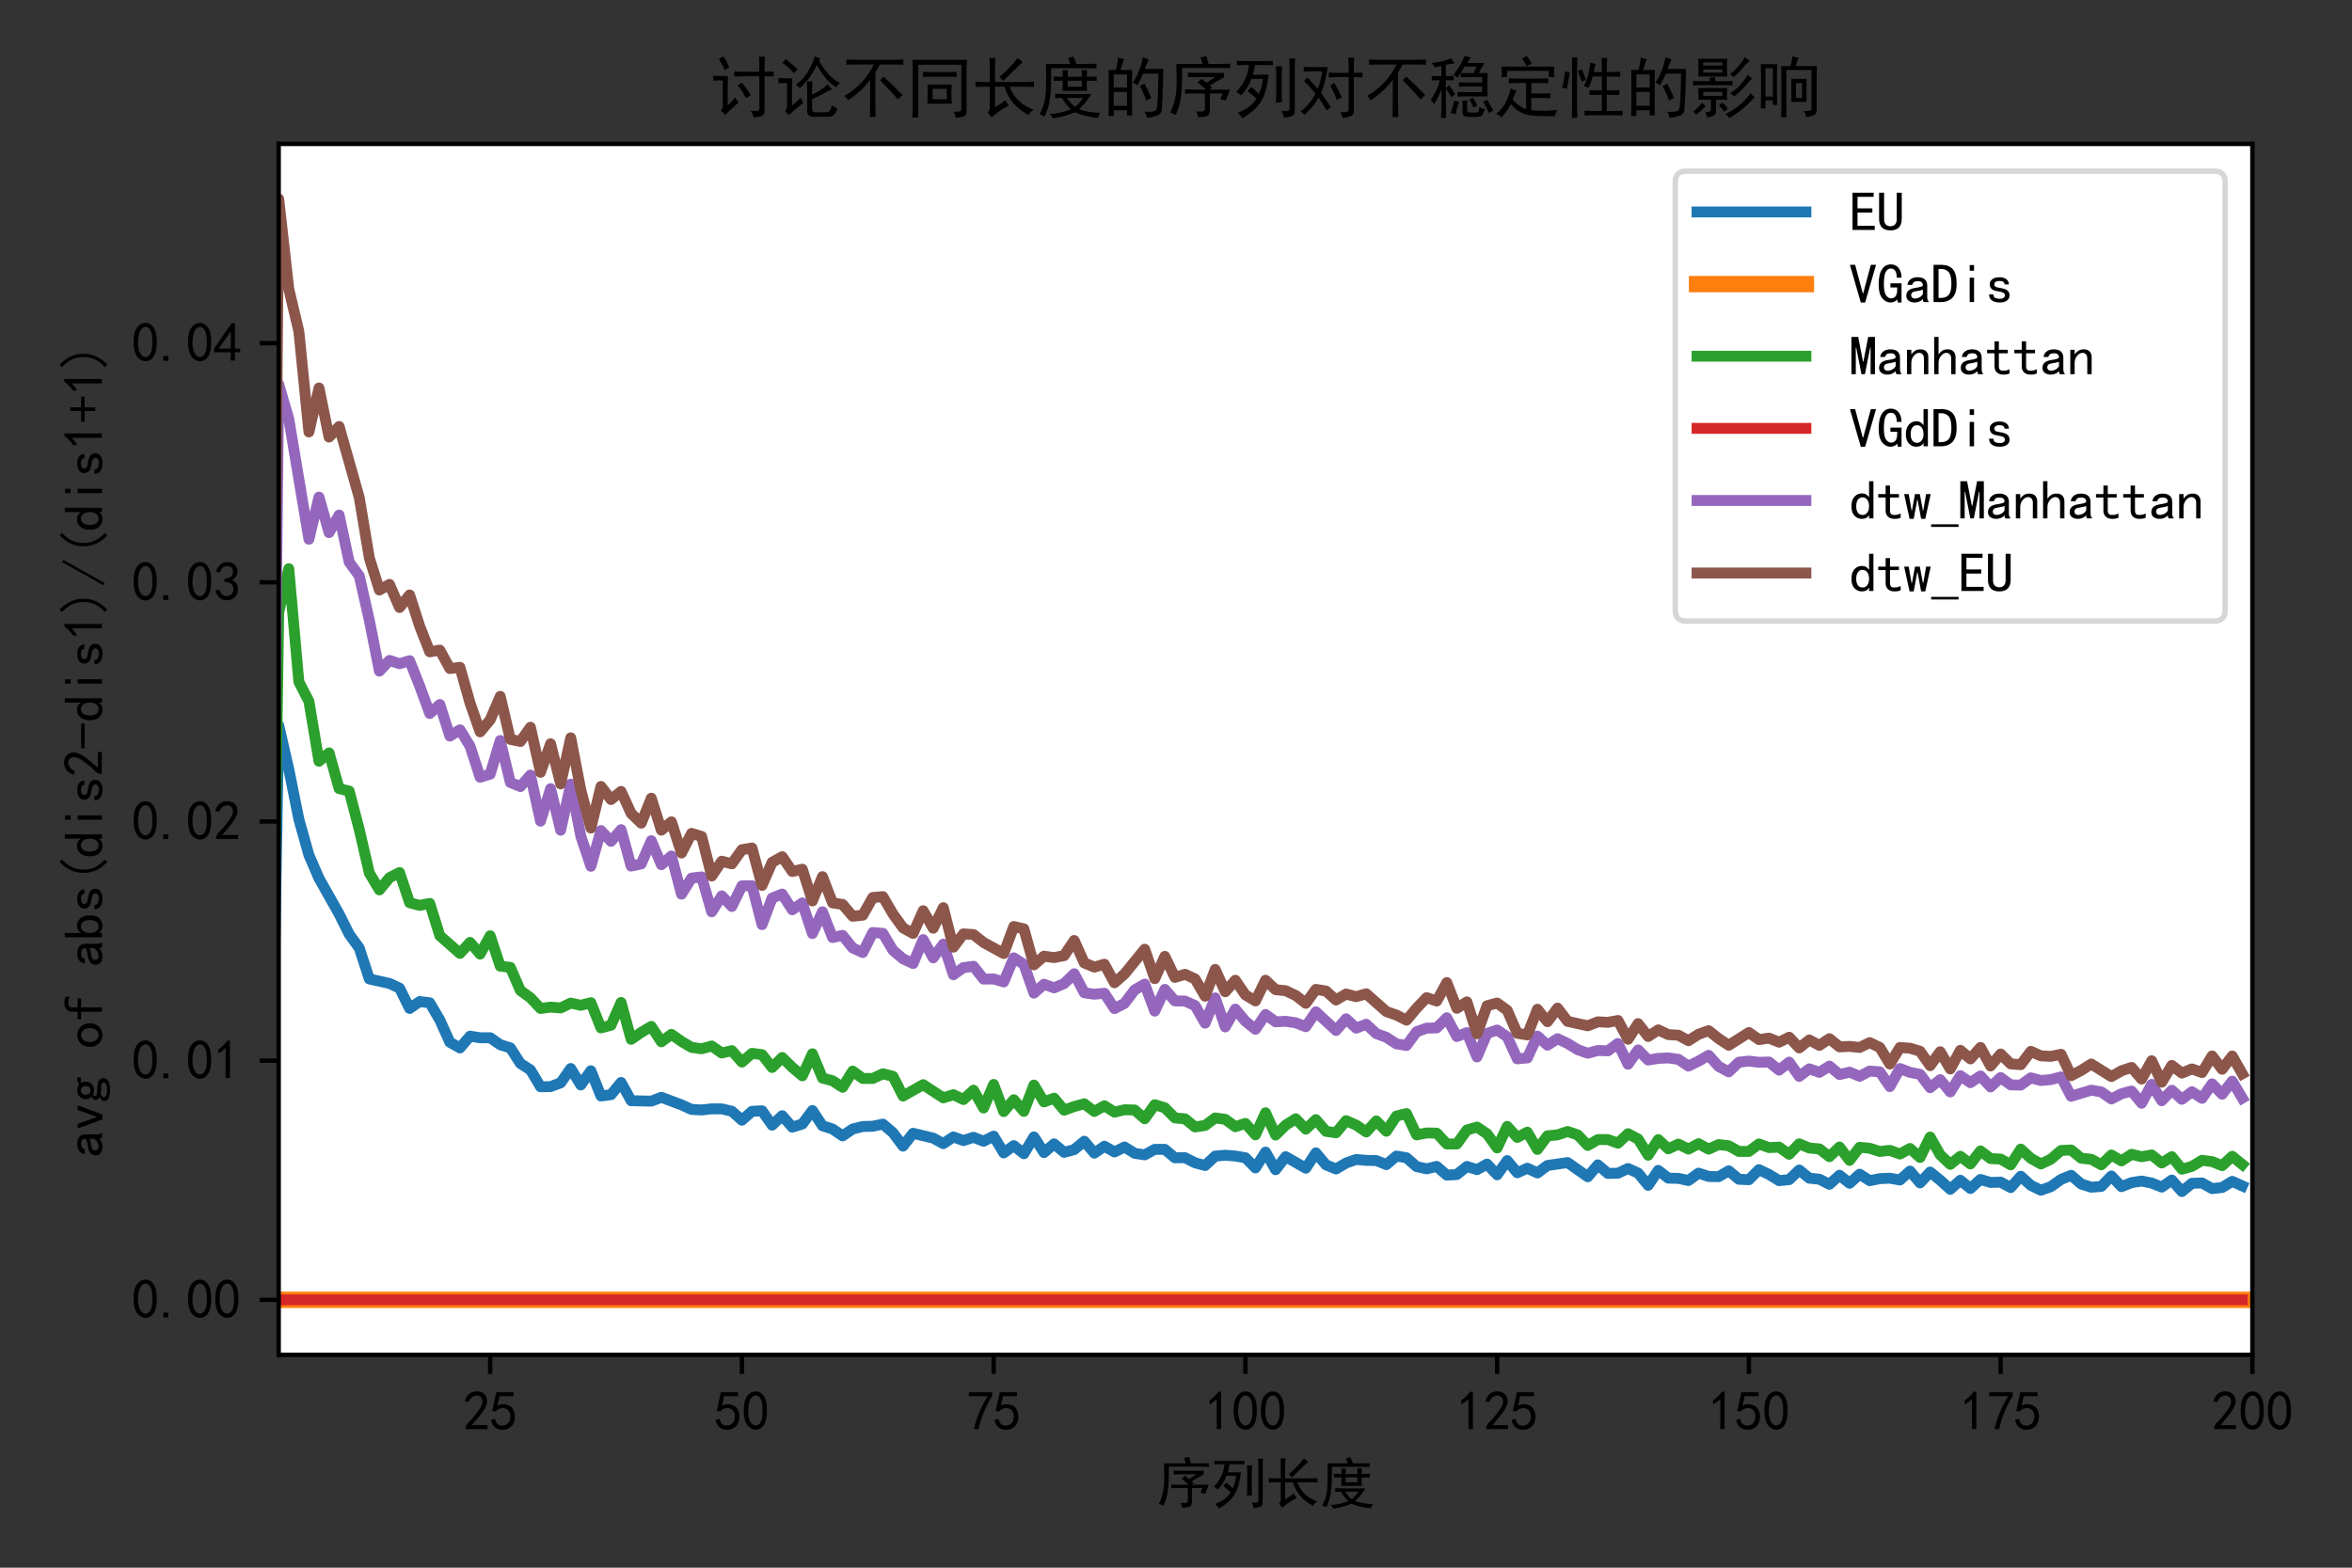 <?xml version="1.0" encoding="utf-8" standalone="no"?>
<!DOCTYPE svg PUBLIC "-//W3C//DTD SVG 1.1//EN"
  "http://www.w3.org/Graphics/SVG/1.1/DTD/svg11.dtd">
<svg xmlns:xlink="http://www.w3.org/1999/xlink" width="432pt" height="288pt" viewBox="0 0 432 288" xmlns="http://www.w3.org/2000/svg" version="1.1">
 <rect x="0" y="0" width="432" height="288" fill="#333333" stroke="none"/>
 <defs>
  <style type="text/css">*{stroke-linejoin: round; stroke-linecap: butt}</style>
 </defs>
 <g id="figure_1">
  <g id="patch_1">
   <path d="M 0 288 
L 432 288 
L 432 0 
L 0 0 
L 0 288 
z
" style="fill: none"/>
  </g>
  <g id="axes_1">
   <g id="patch_2">
    <path d="M 51.191 248.903 
L 413.7 248.903 
L 413.7 26.441 
L 51.191 26.441 
z
" style="fill: #ffffff"/>
   </g>
   <g id="matplotlib.axis_1">
    <g id="xtick_1">
     <g id="line2d_1">
      <defs>
       <path id="m7059e7359c" d="M 0 0 
L 0 3.5 
" style="stroke: #000000; stroke-width: 0.8"/>
      </defs>
      <g>
       <use xlink:href="#m7059e7359c" x="90.031" y="248.903" style="stroke: #000000; stroke-width: 0.8"/>
      </g>
     </g>
     <g id="text_1">
      <!-- 25 -->
      <g transform="translate(85.031 262.778)scale(0.1 -0.1)">
       <defs>
        <path id="SimHei-32" d="M 300 250 
Q 325 625 650 925 
Q 975 1225 1475 1862 
Q 1975 2500 2125 2850 
Q 2275 3200 2237 3450 
Q 2200 3700 2000 3862 
Q 1800 4025 1537 4000 
Q 1275 3975 1037 3800 
Q 800 3625 675 3275 
L 200 3350 
Q 400 3925 712 4187 
Q 1025 4450 1450 4475 
Q 1700 4500 1900 4462 
Q 2100 4425 2312 4287 
Q 2525 4150 2662 3875 
Q 2800 3600 2762 3212 
Q 2725 2825 2375 2287 
Q 2025 1750 1025 600 
L 2825 600 
L 2825 150 
L 300 150 
L 300 250 
z
" transform="scale(0.016)"/>
        <path id="SimHei-35" d="M 550 1325 
Q 725 650 1150 575 
Q 1575 500 1837 662 
Q 2100 825 2212 1087 
Q 2325 1350 2312 1675 
Q 2300 2000 2137 2225 
Q 1975 2450 1725 2525 
Q 1475 2600 1162 2525 
Q 850 2450 650 2175 
L 225 2225 
Q 275 2375 700 4375 
L 2675 4375 
L 2675 3925 
L 1075 3925 
Q 950 3250 825 2850 
Q 1200 3025 1525 3012 
Q 1850 3000 2150 2862 
Q 2450 2725 2587 2487 
Q 2725 2250 2787 2012 
Q 2850 1775 2837 1500 
Q 2825 1225 2725 937 
Q 2625 650 2425 462 
Q 2225 275 1937 162 
Q 1650 50 1275 75 
Q 900 100 562 350 
Q 225 600 100 1200 
L 550 1325 
z
" transform="scale(0.016)"/>
       </defs>
       <use xlink:href="#SimHei-32"/>
       <use xlink:href="#SimHei-35" x="50"/>
      </g>
     </g>
    </g>
    <g id="xtick_2">
     <g id="line2d_2">
      <g>
       <use xlink:href="#m7059e7359c" x="136.269" y="248.903" style="stroke: #000000; stroke-width: 0.8"/>
      </g>
     </g>
     <g id="text_2">
      <!-- 50 -->
      <g transform="translate(131.269 262.778)scale(0.1 -0.1)">
       <defs>
        <path id="SimHei-30" d="M 225 2537 
Q 250 3200 412 3587 
Q 575 3975 875 4225 
Q 1175 4475 1612 4475 
Q 2050 4475 2375 4112 
Q 2700 3750 2800 3200 
Q 2900 2650 2862 1937 
Q 2825 1225 2612 775 
Q 2400 325 1975 150 
Q 1550 -25 1125 187 
Q 700 400 525 750 
Q 350 1100 275 1487 
Q 200 1875 225 2537 
z
M 750 2687 
Q 675 2000 800 1462 
Q 925 925 1212 700 
Q 1500 475 1800 612 
Q 2100 750 2237 1162 
Q 2375 1575 2375 2062 
Q 2375 2550 2337 2950 
Q 2300 3350 2112 3675 
Q 1925 4000 1612 4012 
Q 1300 4025 1062 3700 
Q 825 3375 750 2687 
z
" transform="scale(0.016)"/>
       </defs>
       <use xlink:href="#SimHei-35"/>
       <use xlink:href="#SimHei-30" x="50"/>
      </g>
     </g>
    </g>
    <g id="xtick_3">
     <g id="line2d_3">
      <g>
       <use xlink:href="#m7059e7359c" x="182.508" y="248.903" style="stroke: #000000; stroke-width: 0.8"/>
      </g>
     </g>
     <g id="text_3">
      <!-- 75 -->
      <g transform="translate(177.508 262.778)scale(0.1 -0.1)">
       <defs>
        <path id="SimHei-37" d="M 850 150 
Q 1300 2050 2425 3925 
L 275 3925 
L 275 4375 
L 2950 4375 
L 2950 3950 
Q 1775 2050 1400 150 
L 850 150 
z
" transform="scale(0.016)"/>
       </defs>
       <use xlink:href="#SimHei-37"/>
       <use xlink:href="#SimHei-35" x="50"/>
      </g>
     </g>
    </g>
    <g id="xtick_4">
     <g id="line2d_4">
      <g>
       <use xlink:href="#m7059e7359c" x="228.746" y="248.903" style="stroke: #000000; stroke-width: 0.8"/>
      </g>
     </g>
     <g id="text_4">
      <!-- 100 -->
      <g transform="translate(221.246 262.778)scale(0.1 -0.1)">
       <defs>
        <path id="SimHei-31" d="M 1400 3600 
Q 1075 3275 575 2975 
L 575 3450 
Q 1200 3875 1600 4450 
L 1900 4450 
L 1900 150 
L 1400 150 
L 1400 3600 
z
" transform="scale(0.016)"/>
       </defs>
       <use xlink:href="#SimHei-31"/>
       <use xlink:href="#SimHei-30" x="50"/>
       <use xlink:href="#SimHei-30" x="100"/>
      </g>
     </g>
    </g>
    <g id="xtick_5">
     <g id="line2d_5">
      <g>
       <use xlink:href="#m7059e7359c" x="274.985" y="248.903" style="stroke: #000000; stroke-width: 0.8"/>
      </g>
     </g>
     <g id="text_5">
      <!-- 125 -->
      <g transform="translate(267.485 262.778)scale(0.1 -0.1)">
       <use xlink:href="#SimHei-31"/>
       <use xlink:href="#SimHei-32" x="50"/>
       <use xlink:href="#SimHei-35" x="100"/>
      </g>
     </g>
    </g>
    <g id="xtick_6">
     <g id="line2d_6">
      <g>
       <use xlink:href="#m7059e7359c" x="321.223" y="248.903" style="stroke: #000000; stroke-width: 0.8"/>
      </g>
     </g>
     <g id="text_6">
      <!-- 150 -->
      <g transform="translate(313.723 262.778)scale(0.1 -0.1)">
       <use xlink:href="#SimHei-31"/>
       <use xlink:href="#SimHei-35" x="50"/>
       <use xlink:href="#SimHei-30" x="100"/>
      </g>
     </g>
    </g>
    <g id="xtick_7">
     <g id="line2d_7">
      <g>
       <use xlink:href="#m7059e7359c" x="367.462" y="248.903" style="stroke: #000000; stroke-width: 0.8"/>
      </g>
     </g>
     <g id="text_7">
      <!-- 175 -->
      <g transform="translate(359.962 262.778)scale(0.1 -0.1)">
       <use xlink:href="#SimHei-31"/>
       <use xlink:href="#SimHei-37" x="50"/>
       <use xlink:href="#SimHei-35" x="100"/>
      </g>
     </g>
    </g>
    <g id="xtick_8">
     <g id="line2d_8">
      <g>
       <use xlink:href="#m7059e7359c" x="413.7" y="248.903" style="stroke: #000000; stroke-width: 0.8"/>
      </g>
     </g>
     <g id="text_8">
      <!-- 200 -->
      <g transform="translate(406.2 262.778)scale(0.1 -0.1)">
       <use xlink:href="#SimHei-32"/>
       <use xlink:href="#SimHei-30" x="50"/>
       <use xlink:href="#SimHei-30" x="100"/>
      </g>
     </g>
    </g>
    <g id="text_9">
     <!-- 序列长度 -->
     <g transform="translate(212.445 276.075)scale(0.1 -0.1)">
      <defs>
       <path id="SimHei-5e8f" d="M 4000 2075 
L 5975 2075 
Q 5750 1525 5575 1025 
Q 5325 1100 5050 1150 
Q 5175 1450 5275 1700 
L 4050 1700 
L 4050 150 
Q 4050 -375 3762 -462 
Q 3475 -550 2950 -575 
Q 2875 -300 2750 0 
Q 3350 -75 3475 25 
Q 3600 125 3575 375 
L 3575 1700 
L 2450 1700 
Q 2050 1700 1675 1675 
L 1675 2100 
Q 2100 2075 2425 2075 
L 3675 2075 
Q 3325 2400 2875 2775 
Q 2975 2875 3250 3100 
Q 3400 2975 3725 2725 
L 4575 3275 
L 3000 3275 
Q 2400 3275 1950 3250 
L 1950 3700 
Q 2400 3675 3000 3675 
L 5400 3675 
L 5400 3250 
Q 4700 2875 4025 2450 
L 4275 2250 
L 4000 2075 
z
M 3725 5275 
Q 3825 4925 3925 4525 
L 4850 4525 
Q 5425 4525 6000 4550 
L 6000 4125 
Q 5425 4150 4850 4150 
L 1400 4150 
Q 1400 2750 1362 2137 
Q 1325 1525 1200 887 
Q 1075 250 775 -350 
Q 625 -250 250 -125 
Q 475 300 600 700 
Q 725 1100 800 1637 
Q 875 2175 875 2825 
Q 875 3500 850 4525 
L 3350 4525 
Q 3275 4825 3150 5150 
Q 3425 5200 3725 5275 
z
" transform="scale(0.016)"/>
       <path id="SimHei-5217" d="M 2950 4800 
Q 3525 4800 3825 4825 
L 3825 4400 
Q 3525 4425 2800 4425 
L 2125 4425 
Q 2075 4125 1925 3500 
L 3425 3500 
Q 3300 2500 3100 1862 
Q 2900 1225 2575 762 
Q 2250 300 1850 -12 
Q 1450 -325 925 -675 
Q 725 -375 475 -150 
Q 1125 125 1550 437 
Q 1975 750 2250 1225 
Q 2100 1350 1862 1550 
Q 1625 1750 1400 1925 
L 1750 2325 
Q 1925 2200 2100 2037 
Q 2275 1875 2500 1650 
Q 2650 2025 2737 2337 
Q 2825 2650 2875 3100 
L 1775 3100 
Q 1600 2650 1350 2237 
Q 1100 1825 775 1525 
Q 600 1675 325 1850 
Q 600 2125 825 2462 
Q 1050 2800 1200 3125 
Q 1350 3450 1425 3775 
Q 1500 4100 1550 4425 
L 1100 4425 
Q 575 4425 375 4400 
L 375 4825 
Q 575 4800 1125 4800 
L 2950 4800 
z
M 5975 5050 
Q 5925 4675 5925 4250 
L 5925 50 
Q 5925 -275 5737 -400 
Q 5550 -525 4900 -625 
Q 4825 -250 4650 25 
Q 5150 0 5287 25 
Q 5425 50 5425 325 
L 5425 4250 
Q 5425 4650 5400 5050 
L 5975 5050 
z
M 4725 4300 
Q 4675 4000 4675 3450 
L 4675 1650 
Q 4675 1200 4700 850 
L 4100 850 
Q 4150 1200 4150 1650 
L 4150 3550 
Q 4150 3975 4100 4300 
L 4725 4300 
z
" transform="scale(0.016)"/>
       <path id="SimHei-957f" d="M 1750 2800 
L 1750 4450 
Q 1750 4675 1725 5100 
L 2275 5100 
Q 2250 4625 2250 4475 
L 2250 2800 
L 5275 2800 
Q 5600 2800 5975 2825 
L 5975 2325 
Q 5500 2350 5100 2350 
L 3650 2350 
Q 3825 1850 4187 1375 
Q 4550 900 5050 587 
Q 5550 275 5950 150 
Q 5625 -50 5450 -350 
Q 4925 -75 4475 300 
Q 4025 675 3675 1212 
Q 3325 1750 3150 2350 
L 2250 2350 
L 2250 375 
Q 2975 825 3225 1050 
Q 3400 775 3575 550 
Q 3100 325 2625 -12 
Q 2150 -350 1925 -575 
Q 1725 -300 1550 -100 
Q 1750 100 1750 425 
L 1750 2350 
L 1175 2350 
Q 825 2350 375 2325 
L 375 2825 
Q 825 2800 1125 2800 
L 1750 2800 
z
M 4900 4700 
Q 4625 4475 4087 3937 
Q 3550 3400 3025 2900 
Q 2800 3200 2650 3300 
Q 3075 3600 3600 4150 
Q 4125 4700 4400 5100 
Q 4600 4925 4900 4700 
z
" transform="scale(0.016)"/>
       <path id="SimHei-5ea6" d="M 1750 1675 
Q 2450 1650 2875 1650 
L 5200 1650 
Q 4975 1250 4650 850 
Q 4325 450 4025 200 
Q 4350 50 4950 -50 
Q 5550 -150 6100 -150 
Q 5950 -300 5825 -650 
Q 5100 -550 4550 -412 
Q 4000 -275 3625 -100 
Q 3100 -325 2587 -462 
Q 2075 -600 1525 -675 
Q 1450 -475 1225 -250 
Q 1675 -250 2250 -125 
Q 2825 0 3250 200 
Q 2825 550 2400 1275 
L 1750 1250 
L 1750 1675 
z
M 2975 5075 
Q 3250 5150 3475 5250 
Q 3625 4975 3775 4525 
L 4700 4525 
Q 4975 4525 5700 4550 
L 5700 4100 
Q 5000 4125 4650 4125 
L 1375 4125 
Q 1375 3000 1350 2312 
Q 1325 1625 1212 950 
Q 1100 275 725 -525 
Q 500 -375 250 -300 
Q 650 400 762 1075 
Q 875 1750 887 2800 
Q 900 3850 875 4525 
L 3200 4525 
Q 3100 4850 2975 5075 
z
M 2475 3300 
Q 2475 3700 2450 3925 
L 2975 3925 
Q 2950 3725 2950 3300 
L 4300 3300 
Q 4300 3700 4275 3950 
L 4800 3950 
Q 4775 3650 4775 3300 
Q 5325 3300 5725 3325 
L 5725 2900 
Q 5350 2925 4775 2925 
Q 4775 2250 4800 1950 
L 2450 1950 
Q 2475 2350 2475 2925 
Q 2175 2925 1600 2900 
L 1600 3325 
Q 2175 3300 2475 3300 
z
M 4300 2350 
L 4300 2925 
L 2950 2925 
L 2950 2350 
L 4300 2350 
z
M 2875 1275 
Q 3200 775 3650 425 
Q 4025 700 4425 1275 
L 2900 1275 
L 2875 1275 
z
" transform="scale(0.016)"/>
      </defs>
      <use xlink:href="#SimHei-5e8f"/>
      <use xlink:href="#SimHei-5217" x="100"/>
      <use xlink:href="#SimHei-957f" x="200"/>
      <use xlink:href="#SimHei-5ea6" x="300"/>
     </g>
    </g>
   </g>
   <g id="matplotlib.axis_2">
    <g id="ytick_1">
     <g id="line2d_9">
      <defs>
       <path id="m1e6819b982" d="M 0 0 
L -3.5 0 
" style="stroke: #000000; stroke-width: 0.8"/>
      </defs>
      <g>
       <use xlink:href="#m1e6819b982" x="51.191" y="238.791" style="stroke: #000000; stroke-width: 0.8"/>
      </g>
     </g>
     <g id="text_10">
      <!-- 0.00 -->
      <g transform="translate(24.191 242.229)scale(0.1 -0.1)">
       <defs>
        <path id="SimHei-2e" d="M 1075 125 
L 500 125 
L 500 675 
L 1075 675 
L 1075 125 
z
" transform="scale(0.016)"/>
       </defs>
       <use xlink:href="#SimHei-30"/>
       <use xlink:href="#SimHei-2e" x="50"/>
       <use xlink:href="#SimHei-30" x="100"/>
       <use xlink:href="#SimHei-30" x="150"/>
      </g>
     </g>
    </g>
    <g id="ytick_2">
     <g id="line2d_10">
      <g>
       <use xlink:href="#m1e6819b982" x="51.191" y="194.854" style="stroke: #000000; stroke-width: 0.8"/>
      </g>
     </g>
     <g id="text_11">
      <!-- 0.01 -->
      <g transform="translate(24.191 198.291)scale(0.1 -0.1)">
       <use xlink:href="#SimHei-30"/>
       <use xlink:href="#SimHei-2e" x="50"/>
       <use xlink:href="#SimHei-30" x="100"/>
       <use xlink:href="#SimHei-31" x="150"/>
      </g>
     </g>
    </g>
    <g id="ytick_3">
     <g id="line2d_11">
      <g>
       <use xlink:href="#m1e6819b982" x="51.191" y="150.917" style="stroke: #000000; stroke-width: 0.8"/>
      </g>
     </g>
     <g id="text_12">
      <!-- 0.02 -->
      <g transform="translate(24.191 154.354)scale(0.1 -0.1)">
       <use xlink:href="#SimHei-30"/>
       <use xlink:href="#SimHei-2e" x="50"/>
       <use xlink:href="#SimHei-30" x="100"/>
       <use xlink:href="#SimHei-32" x="150"/>
      </g>
     </g>
    </g>
    <g id="ytick_4">
     <g id="line2d_12">
      <g>
       <use xlink:href="#m1e6819b982" x="51.191" y="106.98" style="stroke: #000000; stroke-width: 0.8"/>
      </g>
     </g>
     <g id="text_13">
      <!-- 0.03 -->
      <g transform="translate(24.191 110.417)scale(0.1 -0.1)">
       <defs>
        <path id="SimHei-33" d="M 250 1225 
L 700 1300 
Q 800 975 1025 762 
Q 1250 550 1587 562 
Q 1925 575 2125 837 
Q 2325 1100 2300 1437 
Q 2275 1775 2037 1962 
Q 1800 2150 1275 2225 
L 1275 2550 
Q 1800 2600 2037 2825 
Q 2275 3050 2250 3412 
Q 2225 3775 1925 3937 
Q 1625 4100 1287 3975 
Q 950 3850 750 3275 
L 300 3350 
Q 450 3800 712 4100 
Q 975 4400 1425 4450 
Q 1875 4500 2212 4337 
Q 2550 4175 2687 3837 
Q 2825 3500 2725 3100 
Q 2625 2700 2150 2400 
Q 2500 2250 2687 1950 
Q 2875 1650 2812 1162 
Q 2750 675 2375 375 
Q 2000 75 1525 87 
Q 1050 100 700 387 
Q 350 675 250 1225 
z
" transform="scale(0.016)"/>
       </defs>
       <use xlink:href="#SimHei-30"/>
       <use xlink:href="#SimHei-2e" x="50"/>
       <use xlink:href="#SimHei-30" x="100"/>
       <use xlink:href="#SimHei-33" x="150"/>
      </g>
     </g>
    </g>
    <g id="ytick_5">
     <g id="line2d_13">
      <g>
       <use xlink:href="#m1e6819b982" x="51.191" y="63.042" style="stroke: #000000; stroke-width: 0.8"/>
      </g>
     </g>
     <g id="text_14">
      <!-- 0.04 -->
      <g transform="translate(24.191 66.48)scale(0.1 -0.1)">
       <defs>
        <path id="SimHei-34" d="M 2000 1100 
L 75 1100 
L 75 1525 
L 2100 4450 
L 2475 4450 
L 2475 1525 
L 3075 1525 
L 3075 1100 
L 2475 1100 
L 2475 150 
L 2000 150 
L 2000 1100 
z
M 2000 1525 
L 2000 3500 
L 600 1525 
L 2000 1525 
z
" transform="scale(0.016)"/>
       </defs>
       <use xlink:href="#SimHei-30"/>
       <use xlink:href="#SimHei-2e" x="50"/>
       <use xlink:href="#SimHei-30" x="100"/>
       <use xlink:href="#SimHei-34" x="150"/>
      </g>
     </g>
    </g>
    <g id="text_15">
     <!-- avg of abs(dis2-dis1)/(dis1+1) -->
     <g transform="translate(18.941 212.672)rotate(-90)scale(0.1 -0.1)">
      <defs>
       <path id="SimHei-61" d="M 2875 125 
L 2275 125 
Q 2225 175 2200 262 
Q 2175 350 2175 475 
Q 2000 275 1750 175 
Q 1500 75 1225 75 
Q 825 75 550 275 
Q 275 475 275 850 
Q 275 1225 525 1450 
Q 775 1675 1300 1750 
Q 1650 1800 1912 1875 
Q 2175 1950 2175 2075 
Q 2175 2225 2062 2375 
Q 1950 2525 1575 2525 
Q 1275 2525 1137 2412 
Q 1000 2300 950 2100 
L 400 2100 
Q 450 2500 762 2737 
Q 1075 2975 1575 2975 
Q 2125 2975 2400 2725 
Q 2675 2475 2675 2025 
L 2675 650 
Q 2675 500 2725 375 
Q 2775 250 2875 125 
z
M 2175 1050 
L 2175 1550 
Q 2025 1500 1887 1462 
Q 1750 1425 1425 1375 
Q 1050 1325 937 1200 
Q 825 1075 825 900 
Q 825 750 937 637 
Q 1050 525 1275 525 
Q 1500 525 1762 650 
Q 2025 775 2175 1050 
z
" transform="scale(0.016)"/>
       <path id="SimHei-76" d="M 2875 2925 
L 1825 75 
L 1275 75 
L 225 2925 
L 750 2925 
L 1525 750 
L 1575 750 
L 2350 2925 
L 2875 2925 
z
" transform="scale(0.016)"/>
       <path id="SimHei-67" d="M 2975 2500 
Q 2800 2550 2637 2562 
Q 2475 2575 2300 2525 
Q 2375 2450 2425 2337 
Q 2475 2225 2475 2000 
Q 2475 1575 2187 1300 
Q 1900 1025 1475 1025 
Q 1375 1025 1212 1062 
Q 1050 1100 950 1150 
Q 875 1100 850 1050 
Q 825 1000 825 925 
Q 825 800 1000 737 
Q 1175 675 1625 675 
Q 2350 675 2612 475 
Q 2875 275 2875 -25 
Q 2875 -425 2487 -612 
Q 2100 -800 1575 -800 
Q 900 -800 575 -625 
Q 250 -450 250 -150 
Q 250 0 375 150 
Q 500 300 700 400 
Q 550 475 462 587 
Q 375 700 375 875 
Q 375 1025 487 1137 
Q 600 1250 750 1325 
Q 625 1450 550 1625 
Q 475 1800 475 2000 
Q 475 2425 762 2700 
Q 1050 2975 1475 2975 
Q 1700 2975 1862 2912 
Q 2025 2850 2150 2725 
Q 2350 2875 2550 2937 
Q 2750 3000 2975 2975 
L 2975 2500 
z
M 1975 2000 
Q 1975 2250 1850 2400 
Q 1725 2550 1475 2550 
Q 1225 2550 1100 2400 
Q 975 2250 975 2000 
Q 975 1750 1100 1600 
Q 1225 1450 1475 1450 
Q 1725 1450 1850 1600 
Q 1975 1750 1975 2000 
z
M 2400 -75 
Q 2400 25 2287 125 
Q 2175 225 1725 225 
Q 1625 225 1450 237 
Q 1275 250 1050 275 
Q 850 200 775 100 
Q 700 0 700 -100 
Q 700 -250 900 -350 
Q 1100 -450 1600 -450 
Q 2025 -450 2212 -337 
Q 2400 -225 2400 -75 
z
" transform="scale(0.016)"/>
       <path id="SimHei-20" transform="scale(0.016)"/>
       <path id="SimHei-6f" d="M 2925 1525 
Q 2925 875 2525 475 
Q 2125 75 1575 75 
Q 1025 75 625 475 
Q 225 875 225 1525 
Q 225 2175 625 2575 
Q 1025 2975 1575 2975 
Q 2125 2975 2525 2575 
Q 2925 2175 2925 1525 
z
M 2375 1525 
Q 2375 2025 2125 2275 
Q 1875 2525 1575 2525 
Q 1275 2525 1025 2275 
Q 775 2025 775 1525 
Q 775 1025 1025 775 
Q 1275 525 1575 525 
Q 1875 525 2125 775 
Q 2375 1025 2375 1525 
z
" transform="scale(0.016)"/>
       <path id="SimHei-66" d="M 2850 3825 
Q 2725 3900 2550 3950 
Q 2375 4000 2100 4000 
Q 1825 4000 1725 3862 
Q 1625 3725 1625 3525 
L 1625 2925 
L 2650 2925 
L 2650 2525 
L 1625 2525 
L 1625 125 
L 1125 125 
L 1125 2525 
L 275 2525 
L 275 2925 
L 1125 2925 
L 1125 3500 
Q 1125 3950 1400 4200 
Q 1675 4450 2125 4450 
Q 2400 4450 2562 4412 
Q 2725 4375 2850 4325 
L 2850 3825 
z
" transform="scale(0.016)"/>
       <path id="SimHei-62" d="M 2825 1525 
Q 2825 800 2475 437 
Q 2125 75 1625 75 
Q 1350 75 1150 175 
Q 950 275 800 500 
L 800 125 
L 300 125 
L 300 4400 
L 800 4400 
L 800 2550 
Q 950 2775 1150 2887 
Q 1350 3000 1625 3000 
Q 2125 3000 2475 2625 
Q 2825 2250 2825 1525 
z
M 2275 1525 
Q 2275 2000 2087 2275 
Q 1900 2550 1525 2550 
Q 1225 2550 1012 2275 
Q 800 2000 800 1525 
Q 800 1050 1012 787 
Q 1225 525 1525 525 
Q 1900 525 2087 787 
Q 2275 1050 2275 1525 
z
" transform="scale(0.016)"/>
       <path id="SimHei-73" d="M 2750 900 
Q 2750 500 2437 287 
Q 2125 75 1650 75 
Q 1050 75 725 312 
Q 400 550 400 1000 
L 900 1000 
Q 900 700 1112 600 
Q 1325 500 1625 500 
Q 1925 500 2075 612 
Q 2225 725 2225 900 
Q 2225 1025 2100 1150 
Q 1975 1275 1475 1350 
Q 900 1425 687 1637 
Q 475 1850 475 2200 
Q 475 2500 762 2737 
Q 1050 2975 1600 2975 
Q 2100 2975 2387 2750 
Q 2675 2525 2675 2150 
L 2175 2150 
Q 2175 2375 2012 2462 
Q 1850 2550 1600 2550 
Q 1275 2550 1137 2437 
Q 1000 2325 1000 2175 
Q 1000 2000 1125 1900 
Q 1250 1800 1650 1750 
Q 2300 1650 2525 1437 
Q 2750 1225 2750 900 
z
" transform="scale(0.016)"/>
       <path id="SimHei-28" d="M 2975 -200 
L 2700 -475 
Q 2075 125 1762 775 
Q 1450 1425 1450 2250 
Q 1450 3075 1762 3725 
Q 2075 4375 2700 5000 
L 2975 4725 
Q 2400 4175 2112 3587 
Q 1825 3000 1825 2250 
Q 1825 1500 2112 912 
Q 2400 325 2975 -200 
z
" transform="scale(0.016)"/>
       <path id="SimHei-64" d="M 2750 125 
L 2250 125 
L 2250 500 
Q 2100 275 1900 175 
Q 1700 75 1425 75 
Q 925 75 575 437 
Q 225 800 225 1525 
Q 225 2250 575 2625 
Q 925 3000 1425 3000 
Q 1700 3000 1900 2887 
Q 2100 2775 2250 2550 
L 2250 4400 
L 2750 4400 
L 2750 125 
z
M 2250 1525 
Q 2250 2000 2037 2275 
Q 1825 2550 1525 2550 
Q 1150 2550 962 2275 
Q 775 2000 775 1525 
Q 775 1050 962 787 
Q 1150 525 1525 525 
Q 1825 525 2037 787 
Q 2250 1050 2250 1525 
z
" transform="scale(0.016)"/>
       <path id="SimHei-69" d="M 1800 3725 
L 1300 3725 
L 1300 4375 
L 1800 4375 
L 1800 3725 
z
M 1800 125 
L 1300 125 
L 1300 2925 
L 1800 2925 
L 1800 125 
z
" transform="scale(0.016)"/>
       <path id="SimHei-2d" d="M 2975 2125 
L 125 2125 
L 125 2525 
L 2975 2525 
L 2975 2125 
z
" transform="scale(0.016)"/>
       <path id="SimHei-29" d="M 1675 2250 
Q 1675 1425 1362 775 
Q 1050 125 425 -475 
L 150 -200 
Q 725 325 1012 912 
Q 1300 1500 1300 2250 
Q 1300 3000 1012 3587 
Q 725 4175 150 4725 
L 425 5000 
Q 1050 4375 1362 3725 
Q 1675 3075 1675 2250 
z
" transform="scale(0.016)"/>
       <path id="SimHei-2f" d="M 3000 4550 
L 350 -175 
L 100 -25 
L 2750 4700 
L 3000 4550 
z
" transform="scale(0.016)"/>
       <path id="SimHei-2b" d="M 3000 2125 
L 1775 2125 
L 1775 900 
L 1350 900 
L 1350 2125 
L 125 2125 
L 125 2525 
L 1350 2525 
L 1350 3750 
L 1775 3750 
L 1775 2525 
L 3000 2525 
L 3000 2125 
z
" transform="scale(0.016)"/>
      </defs>
      <use xlink:href="#SimHei-61"/>
      <use xlink:href="#SimHei-76" x="50"/>
      <use xlink:href="#SimHei-67" x="100"/>
      <use xlink:href="#SimHei-20" x="150"/>
      <use xlink:href="#SimHei-6f" x="200"/>
      <use xlink:href="#SimHei-66" x="250"/>
      <use xlink:href="#SimHei-20" x="300"/>
      <use xlink:href="#SimHei-61" x="350"/>
      <use xlink:href="#SimHei-62" x="400"/>
      <use xlink:href="#SimHei-73" x="450"/>
      <use xlink:href="#SimHei-28" x="500"/>
      <use xlink:href="#SimHei-64" x="550"/>
      <use xlink:href="#SimHei-69" x="600"/>
      <use xlink:href="#SimHei-73" x="650"/>
      <use xlink:href="#SimHei-32" x="700"/>
      <use xlink:href="#SimHei-2d" x="750"/>
      <use xlink:href="#SimHei-64" x="800"/>
      <use xlink:href="#SimHei-69" x="850"/>
      <use xlink:href="#SimHei-73" x="900"/>
      <use xlink:href="#SimHei-31" x="950"/>
      <use xlink:href="#SimHei-29" x="1000"/>
      <use xlink:href="#SimHei-2f" x="1050"/>
      <use xlink:href="#SimHei-28" x="1100"/>
      <use xlink:href="#SimHei-64" x="1150"/>
      <use xlink:href="#SimHei-69" x="1200"/>
      <use xlink:href="#SimHei-73" x="1250"/>
      <use xlink:href="#SimHei-31" x="1300"/>
      <use xlink:href="#SimHei-2b" x="1350"/>
      <use xlink:href="#SimHei-31" x="1400"/>
      <use xlink:href="#SimHei-29" x="1450"/>
     </g>
    </g>
   </g>
   <g id="line2d_14">
    <path d="M 43.792 238.791 
L 49.341 238.791 
L 51.191 133.243 
L 53.04 141.302 
L 54.89 150.504 
L 56.739 157.085 
L 58.589 161.352 
L 62.288 167.916 
L 64.137 171.622 
L 65.987 174.166 
L 67.836 179.848 
L 71.536 180.671 
L 73.385 181.528 
L 75.235 185.263 
L 77.084 183.994 
L 78.934 184.225 
L 80.783 187.382 
L 82.633 191.476 
L 84.482 192.518 
L 86.332 190.352 
L 88.181 190.649 
L 90.031 190.64 
L 91.88 191.929 
L 93.73 192.505 
L 95.58 195.369 
L 97.429 196.55 
L 99.279 199.651 
L 101.128 199.622 
L 102.978 198.929 
L 104.827 196.294 
L 106.677 199.32 
L 108.526 196.712 
L 110.376 201.345 
L 112.225 201.109 
L 114.075 198.86 
L 115.924 202.211 
L 119.624 202.291 
L 121.473 201.588 
L 125.172 202.971 
L 127.022 203.816 
L 128.871 203.907 
L 130.721 203.705 
L 132.57 203.712 
L 134.42 204.147 
L 136.269 205.793 
L 138.119 204.157 
L 139.968 204.065 
L 141.818 206.7 
L 143.668 204.963 
L 145.517 207.067 
L 147.367 206.489 
L 149.216 204.01 
L 151.066 206.814 
L 152.915 207.407 
L 154.765 208.671 
L 156.614 207.41 
L 158.464 206.948 
L 160.313 206.903 
L 162.163 206.51 
L 164.012 208.091 
L 165.862 210.554 
L 167.711 208.198 
L 171.411 209.085 
L 173.26 210.095 
L 175.11 208.862 
L 176.959 209.533 
L 178.809 208.934 
L 180.658 209.652 
L 182.508 208.723 
L 184.357 211.799 
L 186.207 210.458 
L 188.056 211.952 
L 189.906 208.862 
L 191.755 211.742 
L 193.605 210.137 
L 195.455 211.695 
L 197.304 211.201 
L 199.154 209.654 
L 201.003 211.844 
L 202.853 210.573 
L 204.702 211.625 
L 206.552 210.715 
L 208.401 211.872 
L 210.251 212.157 
L 212.1 211.148 
L 213.95 211.148 
L 215.799 212.702 
L 217.649 212.681 
L 219.499 213.62 
L 221.348 214.119 
L 223.198 212.388 
L 225.047 212.226 
L 226.897 212.375 
L 228.746 212.685 
L 230.596 214.555 
L 232.445 211.651 
L 234.295 214.89 
L 236.144 212.494 
L 239.843 214.612 
L 241.693 211.793 
L 243.543 213.993 
L 245.392 214.747 
L 247.242 213.66 
L 249.091 213.008 
L 250.941 213.171 
L 252.79 213.202 
L 254.64 213.952 
L 256.489 212.378 
L 258.339 212.692 
L 260.188 214.312 
L 262.038 214.727 
L 263.887 214.282 
L 265.737 215.879 
L 267.587 215.771 
L 269.436 214.287 
L 271.286 214.878 
L 273.135 213.857 
L 274.985 215.818 
L 276.834 213.216 
L 278.684 215.45 
L 280.533 214.614 
L 282.383 215.483 
L 284.232 214.109 
L 287.931 213.578 
L 291.631 216.186 
L 293.48 213.997 
L 295.33 215.572 
L 297.179 215.532 
L 299.029 214.666 
L 300.878 215.512 
L 302.728 217.757 
L 304.577 215.012 
L 306.427 216.439 
L 308.276 216.48 
L 310.126 216.869 
L 311.975 215.522 
L 313.825 216.127 
L 315.675 216.165 
L 317.524 215.091 
L 319.374 216.638 
L 321.223 216.726 
L 323.073 214.875 
L 324.922 215.764 
L 326.772 216.895 
L 328.621 216.715 
L 330.471 214.942 
L 332.32 216.446 
L 334.17 216.628 
L 336.019 217.569 
L 337.869 215.903 
L 339.718 217.374 
L 341.568 215.713 
L 343.418 216.901 
L 345.267 216.527 
L 347.117 216.448 
L 348.966 216.778 
L 350.816 215.142 
L 352.665 217.312 
L 354.515 215.319 
L 356.364 216.816 
L 358.214 218.491 
L 360.063 216.827 
L 361.913 218.338 
L 363.762 216.678 
L 365.612 217.231 
L 367.462 217.166 
L 369.311 218.17 
L 371.161 216.09 
L 373.01 217.763 
L 374.86 218.659 
L 376.709 217.992 
L 378.559 216.67 
L 380.408 215.915 
L 382.258 217.506 
L 384.107 218.105 
L 385.957 217.958 
L 387.806 216.043 
L 389.656 218.002 
L 391.506 217.26 
L 393.355 216.968 
L 395.205 217.34 
L 397.054 218.08 
L 398.904 216.791 
L 400.753 218.897 
L 402.603 217.382 
L 404.452 217.324 
L 406.302 218.355 
L 408.151 218.159 
L 410.001 217.026 
L 411.85 217.862 
L 411.85 217.862 
" clip-path="url(#p0b0cbfa833)" style="fill: none; stroke: #1f77b4; stroke-width: 2; stroke-linecap: square"/>
   </g>
   <g id="line2d_15">
    <path d="M 43.792 238.791 
L 411.85 238.791 
L 411.85 238.791 
" clip-path="url(#p0b0cbfa833)" style="fill: none; stroke: #ff7f0e; stroke-width: 3; stroke-linecap: square"/>
   </g>
   <g id="line2d_16">
    <path d="M 43.792 238.791 
L 49.341 238.791 
L 51.191 112.534 
L 53.04 104.475 
L 54.89 125.257 
L 56.739 128.833 
L 58.589 139.849 
L 60.438 138.313 
L 62.288 144.869 
L 64.137 145.328 
L 65.987 152.398 
L 67.836 160.385 
L 69.686 163.484 
L 71.536 161.247 
L 73.385 160.29 
L 75.235 165.837 
L 77.084 166.333 
L 78.934 165.964 
L 80.783 171.897 
L 84.482 175.149 
L 86.332 173.129 
L 88.181 175.275 
L 90.031 171.914 
L 91.88 177.493 
L 93.73 177.709 
L 95.58 181.965 
L 97.429 183.301 
L 99.279 185.269 
L 101.128 185.019 
L 102.978 185.171 
L 104.827 184.275 
L 106.677 184.682 
L 108.526 184.202 
L 110.376 188.832 
L 112.225 188.349 
L 114.075 184.164 
L 115.924 190.933 
L 117.774 189.665 
L 119.624 188.564 
L 121.473 191.392 
L 123.323 190.024 
L 125.172 191.321 
L 127.022 192.416 
L 128.871 192.668 
L 130.721 192.161 
L 132.57 193.45 
L 134.42 193.015 
L 136.269 195.114 
L 138.119 193.513 
L 139.968 193.745 
L 141.818 196.109 
L 143.668 194.279 
L 145.517 196.086 
L 147.367 197.644 
L 149.216 193.593 
L 151.066 198.055 
L 152.915 198.543 
L 154.765 199.749 
L 156.614 196.765 
L 158.464 198.127 
L 160.313 198.119 
L 162.163 197.263 
L 164.012 197.727 
L 165.862 201.351 
L 169.561 199.268 
L 173.26 201.689 
L 175.11 201.101 
L 176.959 201.995 
L 178.809 200.283 
L 180.658 203.544 
L 182.508 199.22 
L 184.357 204.206 
L 186.207 202.027 
L 188.056 204.171 
L 189.906 199.337 
L 191.755 202.433 
L 193.605 201.742 
L 195.455 203.954 
L 197.304 203.275 
L 199.154 202.781 
L 201.003 204.182 
L 202.853 203.144 
L 204.702 204.315 
L 206.552 203.871 
L 208.401 203.918 
L 210.251 205.527 
L 212.1 202.946 
L 213.95 203.511 
L 215.799 205.373 
L 217.649 205.542 
L 219.499 207.033 
L 221.348 206.754 
L 223.198 205.381 
L 225.047 205.631 
L 226.897 206.986 
L 228.746 206.377 
L 230.596 208.479 
L 232.445 204.428 
L 234.295 208.517 
L 236.144 206.699 
L 237.994 205.526 
L 239.843 207.442 
L 241.693 205.683 
L 243.543 207.833 
L 245.392 208.105 
L 247.242 205.878 
L 249.091 206.687 
L 250.941 207.956 
L 252.79 205.926 
L 254.64 207.821 
L 256.489 205.024 
L 258.339 204.581 
L 260.188 208.496 
L 262.038 208.133 
L 263.887 208.171 
L 265.737 210.161 
L 267.587 210.158 
L 269.436 207.596 
L 271.286 207.051 
L 273.135 208.298 
L 274.985 210.89 
L 276.834 206.929 
L 278.684 208.957 
L 280.533 207.992 
L 282.383 211.161 
L 284.232 208.661 
L 286.082 208.49 
L 287.931 207.865 
L 289.781 208.49 
L 291.631 210.43 
L 293.48 209.355 
L 295.33 209.354 
L 297.179 210.015 
L 299.029 208.269 
L 300.878 209.262 
L 302.728 212.229 
L 304.577 209.355 
L 306.427 211.056 
L 308.276 210.184 
L 310.126 211.099 
L 311.975 210.106 
L 313.825 211.109 
L 315.675 210.27 
L 317.524 210.49 
L 319.374 211.528 
L 321.223 211.528 
L 323.073 210.152 
L 324.922 210.827 
L 326.772 210.741 
L 328.621 212.051 
L 330.471 210.125 
L 332.32 210.907 
L 334.17 211.065 
L 336.019 212.489 
L 337.869 210.719 
L 339.718 213.172 
L 341.568 210.77 
L 343.418 210.944 
L 345.267 211.539 
L 347.117 211.331 
L 348.966 212.005 
L 350.816 210.985 
L 352.665 212.639 
L 354.515 208.888 
L 356.364 212.155 
L 358.214 213.905 
L 360.063 212.42 
L 361.913 213.827 
L 363.762 211.435 
L 365.612 212.834 
L 367.462 212.935 
L 369.311 213.988 
L 371.161 211.101 
L 373.01 212.793 
L 374.86 213.833 
L 376.709 212.946 
L 378.559 211.354 
L 380.408 211.264 
L 382.258 212.775 
L 384.107 212.973 
L 385.957 213.981 
L 387.806 212.185 
L 389.656 213.269 
L 391.506 212.059 
L 393.355 212.502 
L 395.205 212.172 
L 397.054 213.65 
L 398.904 212.492 
L 400.753 214.796 
L 402.603 214.27 
L 404.452 213.161 
L 406.302 213.403 
L 408.151 214.139 
L 410.001 212.422 
L 411.85 213.921 
L 411.85 213.921 
" clip-path="url(#p0b0cbfa833)" style="fill: none; stroke: #2ca02c; stroke-width: 2; stroke-linecap: square"/>
   </g>
   <g id="line2d_17">
    <path d="M 43.792 238.791 
L 411.85 238.791 
L 411.85 238.791 
" clip-path="url(#p0b0cbfa833)" style="fill: none; stroke: #d62728; stroke-width: 2; stroke-linecap: square"/>
   </g>
   <g id="line2d_18">
    <path d="M 43.792 238.791 
L 49.341 238.791 
L 51.191 70.582 
L 53.04 76.942 
L 56.739 99.061 
L 58.589 91.325 
L 60.438 97.845 
L 62.288 94.619 
L 64.137 103.27 
L 65.987 105.79 
L 67.836 113.952 
L 69.686 123.296 
L 71.536 121.322 
L 73.385 121.929 
L 75.235 121.374 
L 77.084 126.014 
L 78.934 131.078 
L 80.783 129.419 
L 82.633 135.226 
L 84.482 134.069 
L 86.332 137.07 
L 88.181 142.791 
L 90.031 142.219 
L 91.88 136.043 
L 93.73 143.735 
L 95.58 144.498 
L 97.429 142.391 
L 99.279 150.856 
L 101.128 144.881 
L 102.978 152.518 
L 104.827 144.063 
L 106.677 153.597 
L 108.526 159.143 
L 110.376 152.581 
L 112.225 154.561 
L 114.075 152.42 
L 115.924 159.109 
L 117.774 158.705 
L 119.624 154.446 
L 121.473 158.845 
L 123.323 157.251 
L 125.172 164.262 
L 127.022 161.32 
L 128.871 161.096 
L 130.721 167.513 
L 132.57 164.584 
L 134.42 166.526 
L 136.269 162.74 
L 138.119 162.714 
L 139.968 169.863 
L 141.818 164.984 
L 143.668 164.25 
L 145.517 167.143 
L 147.367 165.876 
L 149.216 171.5 
L 151.066 167.501 
L 152.915 172.235 
L 154.765 171.846 
L 156.614 174.148 
L 158.464 174.99 
L 160.313 171.308 
L 162.163 171.473 
L 164.012 174.58 
L 165.862 176.148 
L 167.711 177.006 
L 169.561 172.616 
L 171.411 175.969 
L 173.26 173.441 
L 175.11 179.068 
L 176.959 177.763 
L 178.809 177.516 
L 180.658 179.87 
L 182.508 179.844 
L 184.357 180.39 
L 186.207 175.964 
L 188.056 177.145 
L 189.906 182.445 
L 191.755 180.815 
L 193.605 181.478 
L 195.455 180.693 
L 197.304 178.884 
L 199.154 182.382 
L 201.003 182.65 
L 202.853 182.471 
L 204.702 185.287 
L 206.552 184.323 
L 208.401 181.858 
L 210.251 180.787 
L 212.1 185.755 
L 213.95 181.757 
L 215.799 183.874 
L 217.649 183.906 
L 219.499 184.732 
L 221.348 187.968 
L 223.198 183.322 
L 225.047 188.655 
L 226.897 185.384 
L 228.746 187.613 
L 230.596 189.093 
L 232.445 186.365 
L 234.295 187.719 
L 236.144 187.627 
L 237.994 187.892 
L 239.843 188.616 
L 241.693 185.882 
L 245.392 189.308 
L 247.242 187.157 
L 249.091 188.882 
L 250.941 188.166 
L 252.79 189.884 
L 254.64 190.566 
L 256.489 191.772 
L 258.339 192.058 
L 260.188 189.545 
L 262.038 188.878 
L 263.887 188.833 
L 265.737 186.972 
L 267.587 190.42 
L 269.436 189.703 
L 271.286 194.165 
L 273.135 189.843 
L 274.985 189.227 
L 276.834 190.475 
L 278.684 194.522 
L 280.533 194.35 
L 282.383 190.34 
L 284.232 192.012 
L 286.082 190.817 
L 287.931 191.705 
L 289.781 192.832 
L 291.631 193.489 
L 293.48 192.986 
L 295.33 193.053 
L 297.179 191.694 
L 299.029 195.518 
L 300.878 192.878 
L 302.728 194.744 
L 304.577 194.437 
L 306.427 194.353 
L 308.276 194.611 
L 310.126 195.847 
L 311.975 194.94 
L 313.825 193.875 
L 315.675 195.917 
L 317.524 196.912 
L 319.374 195.138 
L 321.223 194.929 
L 323.073 195.153 
L 324.922 195.106 
L 326.772 196.598 
L 328.621 195.122 
L 330.471 197.745 
L 332.32 196.356 
L 334.17 197.002 
L 336.019 195.849 
L 337.869 197.401 
L 339.718 196.966 
L 341.568 197.726 
L 343.418 196.758 
L 345.267 196.911 
L 347.117 199.615 
L 348.966 196.301 
L 350.816 197.007 
L 352.665 197.366 
L 354.515 199.818 
L 356.364 198.345 
L 358.214 200.602 
L 360.063 197.62 
L 361.913 198.896 
L 363.762 197.664 
L 365.612 199.683 
L 367.462 197.959 
L 369.311 199.308 
L 371.161 199.34 
L 373.01 198.014 
L 374.86 198.505 
L 376.709 198.328 
L 378.559 197.838 
L 380.408 201.394 
L 384.107 200.276 
L 385.957 200.592 
L 387.806 201.891 
L 389.656 200.938 
L 391.506 200.434 
L 393.355 202.674 
L 395.205 199.213 
L 397.054 202.218 
L 398.904 200.286 
L 400.753 201.955 
L 402.603 200.562 
L 404.452 201.776 
L 406.302 199.111 
L 408.151 201.018 
L 410.001 198.616 
L 411.85 201.735 
L 411.85 201.735 
" clip-path="url(#p0b0cbfa833)" style="fill: none; stroke: #9467bd; stroke-width: 2; stroke-linecap: square"/>
   </g>
   <g id="line2d_19">
    <path d="M 43.792 238.791 
L 49.341 238.791 
L 51.191 36.553 
L 53.04 53.063 
L 54.89 60.869 
L 56.739 79.352 
L 58.589 71.273 
L 60.438 80.292 
L 62.288 78.355 
L 65.987 91.417 
L 67.836 102.484 
L 69.686 108.39 
L 71.536 107.361 
L 73.385 111.603 
L 75.235 109.3 
L 77.084 115.026 
L 78.934 119.745 
L 80.783 119.433 
L 82.633 122.817 
L 84.482 122.598 
L 86.332 129.141 
L 88.181 134.447 
L 90.031 132.245 
L 91.88 127.929 
L 93.73 135.823 
L 95.58 136.21 
L 97.429 133.607 
L 99.279 141.874 
L 101.128 136.643 
L 102.978 144.003 
L 104.827 135.545 
L 106.677 145.125 
L 108.526 152.128 
L 110.376 144.477 
L 112.225 146.882 
L 114.075 145.392 
L 115.924 149.432 
L 117.774 151.221 
L 119.624 146.637 
L 121.473 152.512 
L 123.323 150.978 
L 125.172 156.705 
L 127.022 153.102 
L 128.871 153.664 
L 130.721 160.937 
L 132.57 158.215 
L 134.42 158.697 
L 136.269 156.096 
L 138.119 155.783 
L 139.968 162.659 
L 141.818 158.42 
L 143.668 157.381 
L 145.517 160.099 
L 147.367 159.685 
L 149.216 165.51 
L 151.066 161.058 
L 152.915 165.868 
L 154.765 166.155 
L 156.614 168.324 
L 158.464 168.132 
L 160.313 164.876 
L 162.163 164.722 
L 164.012 167.899 
L 165.862 170.459 
L 167.711 171.483 
L 169.561 167.312 
L 171.411 170.526 
L 173.26 166.75 
L 175.11 174.008 
L 176.959 171.564 
L 178.809 171.694 
L 180.658 173.145 
L 184.357 175.168 
L 186.207 170.215 
L 188.056 170.635 
L 189.906 177.252 
L 191.755 175.66 
L 193.605 175.919 
L 195.455 175.557 
L 197.304 172.773 
L 199.154 176.897 
L 201.003 177.665 
L 202.853 177.142 
L 204.702 180.547 
L 206.552 178.922 
L 210.251 174.38 
L 212.1 179.792 
L 213.95 175.698 
L 215.799 179.559 
L 217.649 178.989 
L 219.499 179.835 
L 221.348 183.014 
L 223.198 178.094 
L 225.047 182.196 
L 226.897 180.085 
L 228.746 182.775 
L 230.596 183.881 
L 232.445 180.077 
L 234.295 181.815 
L 236.144 182.004 
L 237.994 182.881 
L 239.843 184.323 
L 241.693 181.76 
L 243.543 182.058 
L 245.392 183.713 
L 247.242 182.611 
L 249.091 183.101 
L 250.941 182.568 
L 254.64 185.836 
L 256.489 186.476 
L 258.339 187.417 
L 260.188 185.217 
L 262.038 183.276 
L 263.887 183.902 
L 265.737 180.509 
L 267.587 185.238 
L 269.436 184.05 
L 271.286 189.923 
L 273.135 184.761 
L 274.985 184.271 
L 276.834 185.605 
L 278.684 189.825 
L 280.533 190.128 
L 282.383 185.414 
L 284.232 187.696 
L 286.082 185.2 
L 287.931 187.636 
L 291.631 188.45 
L 293.48 187.721 
L 295.33 187.812 
L 297.179 187.474 
L 299.029 190.923 
L 300.878 188.047 
L 302.728 190.414 
L 304.577 189.2 
L 306.427 190.067 
L 308.276 190.179 
L 310.126 191.187 
L 311.975 190.005 
L 313.825 189.34 
L 315.675 190.802 
L 317.524 192.025 
L 321.223 189.686 
L 323.073 190.984 
L 324.922 190.713 
L 326.772 191.459 
L 328.621 190.554 
L 330.471 192.516 
L 332.32 191.046 
L 334.17 192.046 
L 336.019 190.811 
L 337.869 192.319 
L 339.718 192.231 
L 341.568 192.429 
L 343.418 191.537 
L 345.267 192.427 
L 347.117 195.472 
L 348.966 192.44 
L 350.816 192.563 
L 352.665 193.126 
L 354.515 195.774 
L 356.364 193.216 
L 358.214 196.372 
L 360.063 192.954 
L 361.913 194.527 
L 363.762 192.427 
L 365.612 195.83 
L 367.462 193.634 
L 369.311 195.455 
L 371.161 195.587 
L 373.01 193.143 
L 374.86 193.975 
L 376.709 194.057 
L 378.559 193.686 
L 380.408 197.617 
L 382.258 196.643 
L 384.107 195.468 
L 387.806 197.775 
L 389.656 196.717 
L 391.506 196.098 
L 393.355 198.231 
L 395.205 194.876 
L 397.054 198.811 
L 398.904 195.726 
L 400.753 197.139 
L 402.603 196.37 
L 404.452 197.044 
L 406.302 193.985 
L 408.151 196.435 
L 410.001 193.998 
L 411.85 197.262 
L 411.85 197.262 
" clip-path="url(#p0b0cbfa833)" style="fill: none; stroke: #8c564b; stroke-width: 2; stroke-linecap: square"/>
   </g>
   <g id="patch_3">
    <path d="M 51.191 248.903 
L 51.191 26.441 
" style="fill: none; stroke: #000000; stroke-width: 0.8; stroke-linejoin: miter; stroke-linecap: square"/>
   </g>
   <g id="patch_4">
    <path d="M 413.7 248.903 
L 413.7 26.441 
" style="fill: none; stroke: #000000; stroke-width: 0.8; stroke-linejoin: miter; stroke-linecap: square"/>
   </g>
   <g id="patch_5">
    <path d="M 51.191 248.903 
L 413.7 248.903 
" style="fill: none; stroke: #000000; stroke-width: 0.8; stroke-linejoin: miter; stroke-linecap: square"/>
   </g>
   <g id="patch_6">
    <path d="M 51.191 26.441 
L 413.7 26.441 
" style="fill: none; stroke: #000000; stroke-width: 0.8; stroke-linejoin: miter; stroke-linecap: square"/>
   </g>
   <g id="text_16">
    <!-- 讨论不同长度的序列对不稳定性的影响 -->
    <g transform="translate(130.445 20.441)scale(0.12 -0.12)">
     <defs>
      <path id="SimHei-8ba8" d="M 4700 3775 
Q 4700 4600 4675 5225 
L 5225 5225 
Q 5200 4625 5200 3775 
Q 5625 3775 6075 3800 
L 6075 3325 
Q 5675 3350 5200 3350 
L 5200 25 
Q 5200 -325 4925 -437 
Q 4650 -550 4150 -600 
Q 4125 -300 3875 25 
Q 4450 0 4575 50 
Q 4700 100 4700 350 
L 4700 3350 
L 3225 3350 
Q 2900 3350 2300 3325 
L 2300 3800 
Q 2875 3775 3175 3775 
L 4700 3775 
z
M 1700 3375 
Q 1675 2925 1675 2400 
L 1675 550 
Q 2000 850 2400 1325 
Q 2550 1025 2725 825 
Q 2375 550 2037 237 
Q 1700 -75 1450 -350 
Q 1225 -100 1025 50 
Q 1200 250 1200 575 
L 1200 2950 
Q 575 2950 300 2925 
L 300 3400 
Q 575 3375 975 3375 
L 1700 3375 
z
M 3025 2750 
Q 3525 2150 3875 1525 
Q 3625 1375 3425 1250 
Q 3150 1850 2625 2475 
Q 2800 2575 3025 2750 
z
M 1250 5250 
Q 1550 4850 1825 4200 
Q 1625 4100 1375 3950 
Q 1175 4500 825 5000 
Q 1000 5100 1250 5250 
z
" transform="scale(0.016)"/>
      <path id="SimHei-8bba" d="M 3500 1600 
Q 3825 1725 4250 2000 
Q 4675 2275 4975 2575 
Q 5225 2275 5400 2100 
Q 5050 1950 4550 1675 
Q 4050 1400 3500 1150 
L 3500 300 
Q 3500 -100 3800 -100 
L 4825 -100 
Q 5125 -100 5250 137 
Q 5375 375 5375 575 
Q 5675 350 5925 275 
Q 5750 -225 5550 -375 
Q 5350 -525 5100 -525 
L 3550 -525 
Q 3025 -475 3025 0 
L 3025 2175 
Q 3025 2525 3000 2850 
L 3525 2850 
Q 3500 2400 3500 2200 
L 3500 1600 
z
M 4175 4850 
Q 4400 4350 4950 3687 
Q 5500 3025 6175 2700 
Q 5975 2575 5800 2275 
Q 5100 2750 4637 3375 
Q 4175 4000 3950 4425 
Q 3725 3950 3387 3425 
Q 3050 2900 2325 2200 
Q 2175 2375 1950 2575 
Q 2350 2825 2650 3175 
Q 2950 3525 3200 3962 
Q 3450 4400 3575 4725 
Q 3700 5050 3750 5250 
Q 3975 5150 4275 5050 
L 4175 4850 
z
M 1600 3150 
Q 1575 2750 1575 2275 
L 1575 550 
Q 1950 825 2400 1300 
Q 2500 1075 2650 800 
Q 2250 475 1900 187 
Q 1550 -100 1250 -375 
Q 1150 -225 900 50 
Q 1100 250 1100 450 
L 1100 2700 
L 800 2700 
Q 550 2700 275 2675 
L 275 3175 
Q 550 3150 800 3150 
L 1600 3150 
z
M 975 5000 
Q 1550 4525 2125 4025 
Q 1950 3875 1750 3650 
Q 1325 4150 650 4650 
Q 825 4800 975 5000 
z
" transform="scale(0.016)"/>
      <path id="SimHei-4e0d" d="M 5975 4450 
Q 5525 4475 5200 4475 
L 3725 4475 
Q 3550 4125 3300 3700 
L 3300 575 
Q 3300 75 3325 -550 
L 2775 -550 
Q 2800 50 2800 575 
L 2800 3025 
Q 2025 1950 700 1050 
Q 500 1350 325 1475 
Q 825 1700 1650 2437 
Q 2475 3175 3175 4475 
L 1525 4475 
Q 1050 4475 525 4450 
L 525 4950 
Q 1275 4925 1675 4925 
L 5175 4925 
Q 5500 4925 5975 4950 
L 5975 4450 
z
M 5450 1125 
Q 4975 1725 3750 2975 
Q 3950 3150 4075 3325 
Q 4675 2775 5100 2362 
Q 5525 1950 5900 1550 
Q 5650 1350 5450 1125 
z
" transform="scale(0.016)"/>
      <path id="SimHei-540c" d="M 5825 4925 
Q 5775 4550 5775 3975 
L 5775 -50 
Q 5775 -400 5525 -487 
Q 5275 -575 4725 -625 
Q 4725 -400 4525 -50 
Q 4925 -50 5100 -12 
Q 5275 25 5275 200 
L 5275 4450 
L 1150 4450 
L 1150 -600 
L 575 -600 
Q 600 -250 625 200 
L 625 3975 
Q 625 4575 600 4925 
L 5825 4925 
z
M 4375 2550 
Q 4325 2275 4325 1700 
Q 4325 1150 4375 725 
L 2025 725 
Q 2050 1175 2050 1750 
Q 2050 2325 2025 2550 
L 4375 2550 
z
M 4100 3750 
Q 4600 3750 4825 3775 
L 4825 3275 
Q 4575 3300 4075 3300 
L 2450 3300 
Q 1850 3300 1600 3275 
L 1600 3775 
Q 1875 3750 2475 3750 
L 4100 3750 
z
M 3875 1150 
L 3875 2150 
L 2525 2150 
L 2525 1150 
L 3875 1150 
z
" transform="scale(0.016)"/>
      <path id="SimHei-7684" d="M 2100 4975 
Q 1975 4750 1750 3950 
L 2875 3950 
Q 2850 3525 2850 2875 
L 2850 675 
Q 2850 300 2875 -400 
L 2375 -400 
L 2375 100 
L 1100 100 
L 1100 -450 
L 600 -450 
Q 625 350 625 550 
L 625 2850 
Q 625 3525 600 3950 
L 1325 3950 
Q 1450 4525 1525 5150 
Q 1875 5025 2100 4975 
z
M 5825 3075 
Q 5800 1550 5700 175 
Q 5650 -275 5225 -425 
Q 4800 -575 4275 -625 
Q 4250 -350 4050 -50 
Q 4550 -75 4837 -25 
Q 5125 25 5200 200 
Q 5275 375 5312 1225 
Q 5350 2075 5375 3600 
L 3925 3600 
Q 3725 3125 3350 2475 
Q 3175 2650 2925 2750 
Q 3150 3050 3350 3475 
Q 3550 3900 3700 4400 
Q 3850 4900 3875 5175 
Q 4225 5025 4475 4950 
Q 4350 4750 4262 4512 
Q 4175 4275 4075 4050 
L 5850 4050 
Q 5825 3525 5825 3075 
z
M 2375 525 
L 2375 1850 
L 1100 1850 
L 1100 525 
L 2375 525 
z
M 2375 2275 
L 2375 3525 
L 1100 3525 
L 1100 2275 
L 2375 2275 
z
M 4350 2050 
Q 4500 1750 4700 1275 
Q 4525 1200 4225 1025 
Q 4050 1500 3900 1837 
Q 3750 2175 3600 2400 
Q 3775 2500 4050 2650 
L 4350 2050 
z
" transform="scale(0.016)"/>
      <path id="SimHei-5bf9" d="M 525 4250 
Q 900 4225 1400 4225 
L 2825 4225 
Q 2575 2625 2200 1750 
Q 2825 875 3125 400 
Q 2950 275 2725 75 
Q 2200 975 1950 1300 
Q 1650 775 1350 425 
Q 1050 75 600 -350 
Q 425 -125 200 -25 
Q 625 275 975 675 
Q 1325 1075 1650 1700 
Q 1050 2425 550 2900 
Q 700 3025 900 3225 
Q 1625 2425 1875 2150 
Q 2200 3050 2300 3825 
L 1400 3825 
Q 900 3825 525 3800 
L 525 4250 
z
M 2925 3700 
Q 3525 3675 3750 3675 
L 4825 3675 
L 4825 4425 
Q 4825 4750 4775 5125 
L 5350 5125 
Q 5325 4825 5325 4375 
L 5325 3675 
Q 5575 3675 6150 3700 
L 6150 3250 
Q 5575 3275 5325 3275 
L 5325 125 
Q 5350 -350 5012 -475 
Q 4675 -600 4250 -650 
Q 4175 -350 4025 -100 
Q 4575 -100 4712 -37 
Q 4850 25 4825 325 
L 4825 3275 
L 3775 3275 
Q 3550 3275 2925 3225 
L 2925 3700 
z
M 3450 2725 
Q 3875 1975 4175 1325 
Q 3850 1200 3700 1075 
Q 3475 1750 3050 2475 
Q 3225 2550 3450 2725 
z
" transform="scale(0.016)"/>
      <path id="SimHei-7a33" d="M 4050 5125 
Q 3875 4975 3675 4625 
L 5325 4625 
Q 5200 4450 5062 4212 
Q 4925 3975 4800 3650 
L 5625 3650 
Q 5600 3350 5600 2600 
Q 5600 1875 5625 1425 
L 3425 1425 
Q 3075 1425 2750 1400 
L 2750 1850 
Q 3075 1825 3450 1825 
L 5100 1825 
L 5100 2375 
L 3550 2375 
Q 3175 2375 2875 2350 
L 2875 2775 
Q 3175 2750 3525 2750 
L 5100 2750 
L 5100 3275 
L 3775 3275 
Q 3350 3275 3050 3250 
L 3050 3650 
Q 2875 3425 2725 3200 
Q 2525 3400 2350 3475 
Q 2675 3875 2987 4412 
Q 3300 4950 3400 5300 
Q 3725 5200 4050 5125 
z
M 2500 4575 
Q 2275 4575 2012 4512 
Q 1750 4450 1625 4450 
L 1625 3350 
Q 1975 3350 2375 3375 
L 2375 2950 
Q 1925 2975 1625 2975 
L 1625 2225 
Q 1775 2325 1950 2500 
Q 2225 2100 2525 1600 
Q 2300 1500 2150 1350 
Q 1950 1725 1625 2175 
L 1625 400 
Q 1625 25 1650 -625 
L 1150 -625 
Q 1200 25 1200 400 
L 1200 2075 
Q 875 1250 475 650 
Q 375 925 175 1125 
Q 325 1250 650 1887 
Q 975 2525 1050 2975 
Q 750 2975 275 2950 
L 275 3375 
Q 750 3350 1200 3350 
L 1200 4325 
Q 950 4275 550 4200 
Q 475 4425 275 4625 
Q 750 4675 1237 4775 
Q 1725 4875 2125 5075 
Q 2275 4775 2500 4575 
z
M 3675 1025 
Q 3650 700 3650 300 
Q 3650 -75 3775 -100 
Q 3900 -125 4250 -125 
Q 4600 -125 4687 -100 
Q 4775 -75 4825 425 
Q 5025 275 5350 200 
Q 5150 -450 4950 -500 
Q 4750 -550 4175 -550 
Q 3625 -550 3425 -487 
Q 3225 -425 3225 -100 
L 3225 525 
Q 3225 775 3200 1025 
L 3675 1025 
z
M 3050 3675 
Q 3325 3650 3775 3650 
L 4275 3650 
Q 4450 4000 4575 4275 
L 3425 4275 
Q 3275 4050 3050 3675 
z
M 2925 900 
Q 2800 725 2700 287 
Q 2600 -150 2550 -300 
Q 2325 -200 2075 -175 
Q 2225 200 2275 412 
Q 2325 625 2425 1000 
L 2925 900 
z
M 5575 1100 
Q 5950 475 6175 50 
Q 5950 -25 5750 -175 
Q 5625 175 5200 925 
Q 5425 975 5575 1100 
z
M 4225 1300 
Q 4525 825 4625 525 
Q 4550 500 4250 350 
Q 4150 700 3850 1125 
Q 4050 1200 4225 1300 
z
" transform="scale(0.016)"/>
      <path id="SimHei-5b9a" d="M 4200 3125 
Q 4675 3125 5175 3150 
L 5175 2675 
Q 4725 2700 4100 2700 
L 3550 2700 
L 3550 1700 
L 4600 1700 
Q 4875 1700 5375 1725 
L 5375 1250 
Q 4875 1275 4575 1275 
L 3550 1275 
L 3550 100 
Q 4600 -25 6050 125 
Q 5850 -200 5800 -475 
Q 4800 -475 4150 -450 
Q 3500 -425 3050 -300 
Q 2600 -175 2250 75 
Q 1900 325 1600 675 
Q 1200 -50 675 -575 
Q 450 -350 175 -250 
Q 875 300 1200 1050 
Q 1525 1800 1550 2200 
Q 1800 2050 2150 1975 
Q 2075 1875 1987 1662 
Q 1900 1450 1775 1125 
Q 1950 900 2300 612 
Q 2650 325 3050 200 
L 3050 2700 
L 2250 2700 
Q 1825 2700 1400 2675 
L 1400 3150 
Q 1825 3125 2400 3125 
L 4200 3125 
z
M 5750 4275 
Q 5725 3925 5725 3750 
Q 5725 3575 5750 3275 
L 5225 3275 
L 5225 3875 
L 1225 3875 
L 1225 3275 
L 700 3275 
Q 725 3475 725 3725 
Q 725 3975 700 4275 
L 5750 4275 
z
M 2650 5050 
Q 2875 5125 3100 5300 
Q 3375 4975 3600 4550 
Q 3250 4400 3100 4300 
Q 3050 4525 2650 5050 
z
" transform="scale(0.016)"/>
      <path id="SimHei-6027" d="M 3450 4525 
Q 3325 4075 3275 3750 
L 4050 3750 
L 4050 4275 
Q 4050 4700 4025 5100 
L 4550 5100 
Q 4525 4700 4525 4275 
L 4525 3750 
L 5025 3750 
Q 5350 3750 5800 3775 
L 5800 3300 
Q 5350 3325 5025 3325 
L 4525 3325 
L 4525 2000 
L 4975 2000 
Q 5350 2000 5725 2025 
L 5725 1550 
Q 5350 1575 4975 1575 
L 4525 1575 
L 4525 25 
L 5200 25 
Q 5625 25 6025 50 
L 6025 -400 
Q 5625 -375 5200 -375 
L 3275 -375 
Q 2825 -375 2400 -400 
L 2400 50 
Q 2825 25 3250 25 
L 4050 25 
L 4050 1575 
L 3625 1575 
Q 3300 1575 2875 1550 
L 2875 2025 
Q 3200 2000 3625 2000 
L 4050 2000 
L 4050 3325 
L 3175 3325 
Q 3100 2950 2775 2225 
Q 2500 2375 2325 2400 
Q 2675 3125 2775 3650 
Q 2875 4175 2950 4650 
Q 3200 4575 3450 4525 
z
M 1700 5150 
Q 1675 4650 1675 4175 
L 1675 425 
Q 1675 -100 1700 -625 
L 1175 -625 
Q 1200 -100 1200 425 
L 1200 4175 
Q 1200 4700 1175 5150 
L 1700 5150 
z
M 975 3725 
Q 825 2675 700 2150 
Q 450 2200 250 2250 
Q 425 2900 525 3800 
Q 725 3775 975 3725 
z
M 2125 4025 
Q 2325 3625 2525 3000 
Q 2300 2925 2125 2825 
Q 1950 3375 1750 3850 
Q 1950 3950 2125 4025 
z
" transform="scale(0.016)"/>
      <path id="SimHei-5f71" d="M 3550 5025 
Q 3500 4625 3512 4187 
Q 3525 3750 3550 3325 
L 775 3325 
Q 800 3750 787 4187 
Q 775 4625 775 5025 
L 3550 5025 
z
M 1450 -100 
Q 2050 -75 1975 200 
L 1975 1100 
L 775 1100 
Q 800 1375 787 1650 
Q 775 1925 775 2225 
L 3550 2225 
Q 3525 1925 3512 1650 
Q 3500 1375 3550 1100 
L 2475 1100 
L 2475 175 
Q 2500 -250 2300 -375 
Q 2100 -500 1625 -600 
Q 1575 -325 1450 -100 
z
M 2375 3250 
Q 2400 3075 2425 2875 
L 3175 2875 
Q 3600 2875 4050 2900 
L 4050 2475 
Q 3600 2500 3175 2500 
L 1200 2500 
Q 700 2500 275 2475 
L 275 2900 
Q 700 2875 1200 2875 
L 1900 2875 
Q 1875 3025 1850 3200 
Q 2100 3250 2375 3250 
z
M 6150 1350 
Q 5675 775 5000 225 
Q 4325 -325 3725 -650 
Q 3575 -400 3400 -250 
Q 3975 25 4600 500 
Q 5225 975 5775 1725 
Q 5950 1525 6150 1350 
z
M 5925 3125 
Q 5625 2850 5212 2362 
Q 4800 1875 4200 1425 
Q 4025 1625 3800 1725 
Q 4375 2050 4787 2525 
Q 5200 3000 5525 3500 
Q 5675 3325 5925 3125 
z
M 5725 4825 
Q 5325 4550 5037 4162 
Q 4750 3775 4175 3275 
Q 3975 3450 3800 3550 
Q 4175 3825 4550 4237 
Q 4925 4650 5225 5175 
Q 5425 5000 5725 4825 
z
M 3075 1475 
L 3075 1850 
L 1250 1850 
L 1250 1475 
L 3075 1475 
z
M 3075 3700 
L 3075 4000 
L 1250 4000 
L 1250 3700 
L 3075 3700 
z
M 3075 4375 
L 3075 4675 
L 1250 4675 
L 1250 4375 
L 3075 4375 
z
M 1500 500 
Q 1075 75 575 -325 
Q 475 -175 275 -25 
Q 700 250 1125 825 
Q 1300 625 1500 500 
z
M 3250 -50 
Q 3050 275 2750 550 
Q 2900 700 3075 850 
Q 3400 525 3600 250 
L 3250 -50 
z
" transform="scale(0.016)"/>
      <path id="SimHei-54cd" d="M 4150 5125 
Q 4000 4975 3850 4325 
L 5875 4325 
Q 5850 3800 5850 3325 
L 5850 50 
Q 5825 -225 5625 -350 
Q 5425 -475 4850 -550 
Q 4850 -325 4600 25 
Q 5125 25 5237 62 
Q 5350 100 5350 225 
L 5350 3950 
L 2950 3950 
L 2950 -575 
L 2450 -575 
Q 2475 -75 2475 450 
L 2475 3125 
Q 2475 3750 2450 4325 
L 3350 4325 
Q 3475 4775 3525 5250 
Q 3950 5150 4150 5125 
z
M 4875 900 
L 3425 900 
L 3425 3100 
L 4875 3100 
L 4875 900 
z
M 4450 1275 
L 4450 2700 
L 3875 2700 
L 3875 1275 
L 4450 1275 
z
M 2075 4500 
Q 2050 3975 2050 3425 
L 2050 1750 
Q 2050 1250 2075 600 
L 1650 600 
L 1650 1050 
L 950 1050 
L 950 275 
L 500 275 
Q 525 750 525 1275 
L 525 3425 
Q 525 3975 500 4500 
L 2075 4500 
z
M 1650 1400 
L 1650 4125 
L 950 4125 
L 950 1400 
L 1650 1400 
z
" transform="scale(0.016)"/>
     </defs>
     <use xlink:href="#SimHei-8ba8"/>
     <use xlink:href="#SimHei-8bba" x="100"/>
     <use xlink:href="#SimHei-4e0d" x="200"/>
     <use xlink:href="#SimHei-540c" x="300"/>
     <use xlink:href="#SimHei-957f" x="400"/>
     <use xlink:href="#SimHei-5ea6" x="500"/>
     <use xlink:href="#SimHei-7684" x="600"/>
     <use xlink:href="#SimHei-5e8f" x="700"/>
     <use xlink:href="#SimHei-5217" x="800"/>
     <use xlink:href="#SimHei-5bf9" x="900"/>
     <use xlink:href="#SimHei-4e0d" x="1000"/>
     <use xlink:href="#SimHei-7a33" x="1100"/>
     <use xlink:href="#SimHei-5b9a" x="1200"/>
     <use xlink:href="#SimHei-6027" x="1300"/>
     <use xlink:href="#SimHei-7684" x="1400"/>
     <use xlink:href="#SimHei-5f71" x="1500"/>
     <use xlink:href="#SimHei-54cd" x="1600"/>
    </g>
   </g>
   <g id="legend_1">
    <g id="patch_7">
     <path d="M 309.7 114.097 
L 406.7 114.097 
Q 408.7 114.097 408.7 112.097 
L 408.7 33.441 
Q 408.7 31.441 406.7 31.441 
L 309.7 31.441 
Q 307.7 31.441 307.7 33.441 
L 307.7 112.097 
Q 307.7 114.097 309.7 114.097 
z
" style="fill: #ffffff; opacity: 0.8; stroke: #cccccc; stroke-linejoin: miter"/>
    </g>
    <g id="line2d_20">
     <path d="M 311.7 38.941 
L 321.7 38.941 
L 331.7 38.941 
" style="fill: none; stroke: #1f77b4; stroke-width: 2; stroke-linecap: square"/>
    </g>
    <g id="text_17">
     <!-- EU -->
     <g transform="translate(339.7 42.441)scale(0.1 -0.1)">
      <defs>
       <path id="SimHei-45" d="M 2900 125 
L 350 125 
L 350 4400 
L 2775 4400 
L 2775 3925 
L 925 3925 
L 925 2600 
L 2625 2600 
L 2625 2125 
L 925 2125 
L 925 600 
L 2900 600 
L 2900 125 
z
" transform="scale(0.016)"/>
       <path id="SimHei-55" d="M 2875 1375 
Q 2875 775 2562 425 
Q 2250 75 1575 75 
Q 900 75 587 425 
Q 275 775 275 1375 
L 275 4400 
L 850 4400 
L 850 1375 
Q 850 950 1050 750 
Q 1250 550 1575 550 
Q 1900 550 2100 750 
Q 2300 950 2300 1375 
L 2300 4400 
L 2875 4400 
L 2875 1375 
z
" transform="scale(0.016)"/>
      </defs>
      <use xlink:href="#SimHei-45"/>
      <use xlink:href="#SimHei-55" x="50"/>
     </g>
    </g>
    <g id="line2d_21">
     <path d="M 311.7 52.191 
L 321.7 52.191 
L 331.7 52.191 
" style="fill: none; stroke: #ff7f0e; stroke-width: 3; stroke-linecap: square"/>
    </g>
    <g id="text_18">
     <!-- VGaDis -->
     <g transform="translate(339.7 55.691)scale(0.1 -0.1)">
      <defs>
       <path id="SimHei-56" d="M 3050 4400 
L 1800 75 
L 1300 75 
L 50 4400 
L 650 4400 
L 1525 1125 
L 1575 1125 
L 2450 4400 
L 3050 4400 
z
" transform="scale(0.016)"/>
       <path id="SimHei-47" d="M 2850 75 
L 2425 75 
L 2350 425 
Q 2250 275 2037 175 
Q 1825 75 1575 75 
Q 1050 75 637 562 
Q 225 1050 225 2125 
Q 225 3300 600 3875 
Q 975 4450 1625 4450 
Q 2200 4450 2525 4025 
Q 2850 3600 2850 2925 
L 2300 2925 
Q 2300 3450 2125 3712 
Q 1950 3975 1625 3975 
Q 1225 3975 1025 3562 
Q 825 3150 825 2175 
Q 825 1250 1075 900 
Q 1325 550 1650 550 
Q 1975 550 2162 787 
Q 2350 1025 2350 1525 
L 2350 1800 
L 1575 1800 
L 1575 2275 
L 2850 2275 
L 2850 75 
z
" transform="scale(0.016)"/>
       <path id="SimHei-44" d="M 2925 2250 
Q 2925 1100 2437 612 
Q 1950 125 1125 125 
L 275 125 
L 275 4400 
L 1125 4400 
Q 2050 4400 2487 3900 
Q 2925 3400 2925 2250 
z
M 2325 2250 
Q 2325 3175 2025 3550 
Q 1725 3925 1125 3925 
L 850 3925 
L 850 600 
L 1125 600 
Q 1725 600 2025 962 
Q 2325 1325 2325 2250 
z
" transform="scale(0.016)"/>
      </defs>
      <use xlink:href="#SimHei-56"/>
      <use xlink:href="#SimHei-47" x="50"/>
      <use xlink:href="#SimHei-61" x="100"/>
      <use xlink:href="#SimHei-44" x="150"/>
      <use xlink:href="#SimHei-69" x="200"/>
      <use xlink:href="#SimHei-73" x="250"/>
     </g>
    </g>
    <g id="line2d_22">
     <path d="M 311.7 65.441 
L 321.7 65.441 
L 331.7 65.441 
" style="fill: none; stroke: #2ca02c; stroke-width: 2; stroke-linecap: square"/>
    </g>
    <g id="text_19">
     <!-- Manhattan -->
     <g transform="translate(339.7 68.941)scale(0.1 -0.1)">
      <defs>
       <path id="SimHei-4d" d="M 2925 125 
L 2425 125 
L 2425 3175 
L 2375 3175 
L 1775 125 
L 1375 125 
L 775 3175 
L 725 3175 
L 725 125 
L 225 125 
L 225 4400 
L 1000 4400 
L 1550 1575 
L 1600 1575 
L 2150 4400 
L 2925 4400 
L 2925 125 
z
" transform="scale(0.016)"/>
       <path id="SimHei-6e" d="M 2800 125 
L 2300 125 
L 2300 1925 
Q 2300 2225 2150 2400 
Q 2000 2575 1750 2575 
Q 1425 2575 1137 2237 
Q 850 1900 850 1400 
L 850 125 
L 350 125 
L 350 2925 
L 850 2925 
L 850 2400 
Q 1050 2675 1287 2825 
Q 1525 2975 1900 2975 
Q 2350 2975 2575 2725 
Q 2800 2475 2800 2100 
L 2800 125 
z
" transform="scale(0.016)"/>
       <path id="SimHei-68" d="M 2800 125 
L 2300 125 
L 2300 1925 
Q 2300 2225 2150 2400 
Q 2000 2575 1750 2575 
Q 1425 2575 1137 2237 
Q 850 1900 850 1400 
L 850 125 
L 350 125 
L 350 4400 
L 850 4400 
L 850 2400 
Q 1050 2675 1287 2825 
Q 1525 2975 1900 2975 
Q 2350 2975 2575 2725 
Q 2800 2475 2800 2100 
L 2800 125 
z
" transform="scale(0.016)"/>
       <path id="SimHei-74" d="M 2750 200 
Q 2625 150 2462 112 
Q 2300 75 2025 75 
Q 1575 75 1300 325 
Q 1025 575 1025 1025 
L 1025 2525 
L 175 2525 
L 175 2925 
L 1025 2925 
L 1025 3900 
L 1525 3900 
L 1525 2925 
L 2550 2925 
L 2550 2525 
L 1525 2525 
L 1525 1000 
Q 1525 800 1625 662 
Q 1725 525 2000 525 
Q 2275 525 2450 575 
Q 2625 625 2750 700 
L 2750 200 
z
" transform="scale(0.016)"/>
      </defs>
      <use xlink:href="#SimHei-4d"/>
      <use xlink:href="#SimHei-61" x="50"/>
      <use xlink:href="#SimHei-6e" x="100"/>
      <use xlink:href="#SimHei-68" x="150"/>
      <use xlink:href="#SimHei-61" x="200"/>
      <use xlink:href="#SimHei-74" x="250"/>
      <use xlink:href="#SimHei-74" x="300"/>
      <use xlink:href="#SimHei-61" x="350"/>
      <use xlink:href="#SimHei-6e" x="400"/>
     </g>
    </g>
    <g id="line2d_23">
     <path d="M 311.7 78.691 
L 321.7 78.691 
L 331.7 78.691 
" style="fill: none; stroke: #d62728; stroke-width: 2; stroke-linecap: square"/>
    </g>
    <g id="text_20">
     <!-- VGdDis -->
     <g transform="translate(339.7 82.191)scale(0.1 -0.1)">
      <use xlink:href="#SimHei-56"/>
      <use xlink:href="#SimHei-47" x="50"/>
      <use xlink:href="#SimHei-64" x="100"/>
      <use xlink:href="#SimHei-44" x="150"/>
      <use xlink:href="#SimHei-69" x="200"/>
      <use xlink:href="#SimHei-73" x="250"/>
     </g>
    </g>
    <g id="line2d_24">
     <path d="M 311.7 91.941 
L 321.7 91.941 
L 331.7 91.941 
" style="fill: none; stroke: #9467bd; stroke-width: 2; stroke-linecap: square"/>
    </g>
    <g id="text_21">
     <!-- dtw_Manhattan -->
     <g transform="translate(339.7 95.441)scale(0.1 -0.1)">
      <defs>
       <path id="SimHei-77" d="M 3075 2925 
L 2450 75 
L 1975 75 
L 1575 2250 
L 1525 2250 
L 1125 75 
L 650 75 
L 25 2925 
L 550 2925 
L 875 1050 
L 925 1050 
L 1275 2925 
L 1825 2925 
L 2175 1050 
L 2225 1050 
L 2550 2925 
L 3075 2925 
z
" transform="scale(0.016)"/>
       <path id="SimHei-5f" d="M 3150 -850 
L 0 -850 
L 0 -550 
L 3150 -550 
L 3150 -850 
z
" transform="scale(0.016)"/>
      </defs>
      <use xlink:href="#SimHei-64"/>
      <use xlink:href="#SimHei-74" x="50"/>
      <use xlink:href="#SimHei-77" x="100"/>
      <use xlink:href="#SimHei-5f" x="150"/>
      <use xlink:href="#SimHei-4d" x="200"/>
      <use xlink:href="#SimHei-61" x="250"/>
      <use xlink:href="#SimHei-6e" x="300"/>
      <use xlink:href="#SimHei-68" x="350"/>
      <use xlink:href="#SimHei-61" x="400"/>
      <use xlink:href="#SimHei-74" x="450"/>
      <use xlink:href="#SimHei-74" x="500"/>
      <use xlink:href="#SimHei-61" x="550"/>
      <use xlink:href="#SimHei-6e" x="600"/>
     </g>
    </g>
    <g id="line2d_25">
     <path d="M 311.7 105.269 
L 321.7 105.269 
L 331.7 105.269 
" style="fill: none; stroke: #8c564b; stroke-width: 2; stroke-linecap: square"/>
    </g>
    <g id="text_22">
     <!-- dtw_EU -->
     <g transform="translate(339.7 108.769)scale(0.1 -0.1)">
      <use xlink:href="#SimHei-64"/>
      <use xlink:href="#SimHei-74" x="50"/>
      <use xlink:href="#SimHei-77" x="100"/>
      <use xlink:href="#SimHei-5f" x="150"/>
      <use xlink:href="#SimHei-45" x="200"/>
      <use xlink:href="#SimHei-55" x="250"/>
     </g>
    </g>
   </g>
  </g>
 </g>
 <defs>
  <clipPath id="p0b0cbfa833">
   <rect x="51.191" y="26.441" width="362.509" height="222.463"/>
  </clipPath>
 </defs>
</svg>
